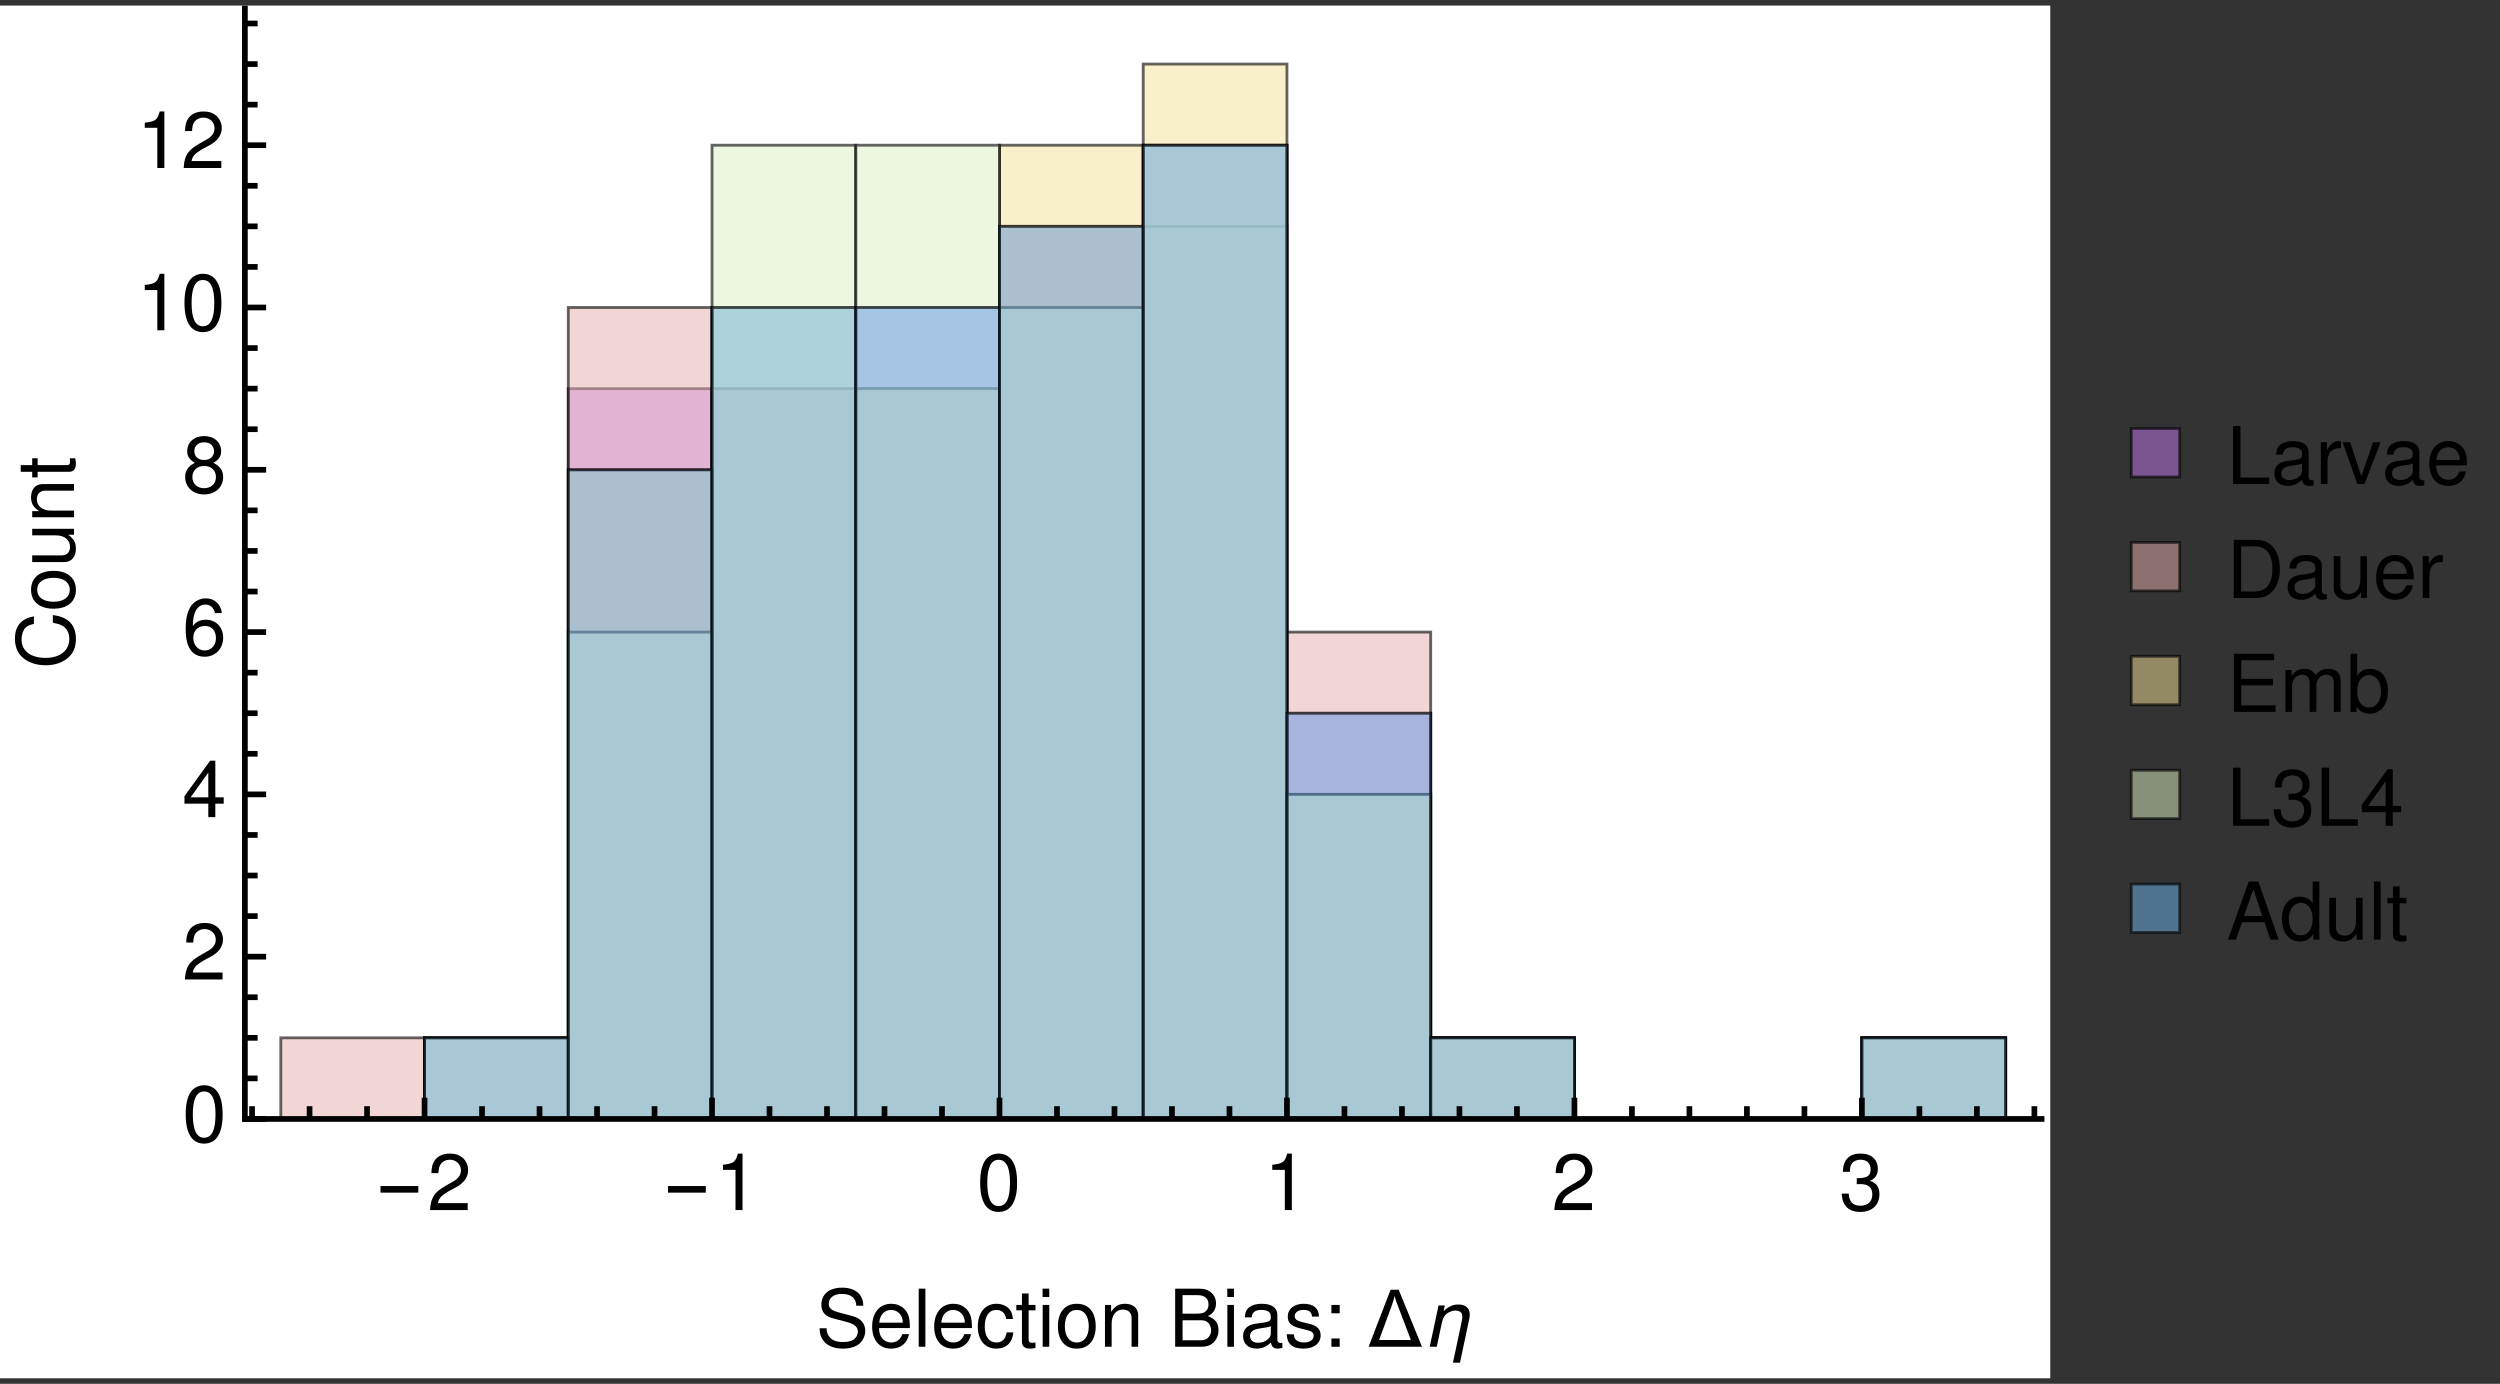 <?xml version="1.0" encoding="UTF-8"?>
<svg xmlns="http://www.w3.org/2000/svg" xmlns:xlink="http://www.w3.org/1999/xlink" width="439pt" height="243pt" viewBox="0 0 439 243" version="1.1">
<rect x="0" y="0" width="439" height="243" fill="#333333" stroke="none"/>
<defs>
<g>
<symbol overflow="visible" id="glyph0-0">
<path style="stroke:none;" d="M 0.875 0 L 0.875 -11.203 L 6.125 -11.203 L 6.125 0 Z M 1.75 -0.875 L 5.25 -0.875 L 5.25 -10.328 L 1.75 -10.328 Z M 1.75 -0.875 "/>
</symbol>
<symbol overflow="visible" id="glyph0-1">
<path style="stroke:none;" d="M 7.406 -3.062 L 0.766 -3.062 L 0.766 -4.219 L 7.406 -4.219 Z M 7.406 -3.062 "/>
</symbol>
<symbol overflow="visible" id="glyph0-2">
<path style="stroke:none;" d="M 9.453 0 L 0.078 0 L 3.938 -10.016 L 5.359 -10.016 Z M 7.5 -1.188 L 5.297 -6.984 C 5.172 -7.305 5.051 -7.625 4.938 -7.938 C 4.82 -8.258 4.727 -8.586 4.656 -8.922 C 4.57 -8.586 4.477 -8.258 4.375 -7.938 C 4.27 -7.613 4.16 -7.289 4.047 -6.969 L 1.922 -1.188 Z M 7.5 -1.188 "/>
</symbol>
<symbol overflow="visible" id="glyph0-3">
<path style="stroke:none;" d="M 7.984 -5.672 C 7.984 -5.523 7.973 -5.375 7.953 -5.219 C 7.93 -5.07 7.906 -4.926 7.875 -4.781 L 6.266 2.797 L 5.031 2.797 L 6.562 -4.406 C 6.594 -4.551 6.617 -4.695 6.641 -4.844 C 6.66 -4.988 6.672 -5.133 6.672 -5.281 C 6.672 -5.488 6.641 -5.66 6.578 -5.797 C 6.516 -5.941 6.426 -6.051 6.312 -6.125 C 6.207 -6.207 6.078 -6.266 5.922 -6.297 C 5.766 -6.336 5.594 -6.359 5.406 -6.359 C 5.219 -6.359 5.035 -6.328 4.859 -6.266 C 4.68 -6.211 4.508 -6.145 4.344 -6.062 C 4.125 -5.945 3.941 -5.816 3.797 -5.672 C 3.648 -5.523 3.523 -5.363 3.422 -5.188 C 3.328 -5.008 3.25 -4.816 3.188 -4.609 C 3.125 -4.41 3.07 -4.195 3.031 -3.969 L 2.188 0 L 0.953 0 L 2.5 -7.25 L 3.609 -7.25 L 3.391 -6.234 L 3.406 -6.234 C 3.738 -6.598 4.117 -6.883 4.547 -7.094 C 4.973 -7.312 5.441 -7.422 5.953 -7.422 C 6.242 -7.422 6.508 -7.391 6.75 -7.328 C 7 -7.266 7.211 -7.16 7.391 -7.016 C 7.578 -6.879 7.723 -6.695 7.828 -6.469 C 7.93 -6.25 7.984 -5.984 7.984 -5.672 Z M 7.984 -5.672 "/>
</symbol>
<symbol overflow="visible" id="glyph1-0">
<path style="stroke:none;" d=""/>
</symbol>
<symbol overflow="visible" id="glyph1-1">
<path style="stroke:none;" d="M 7.078 -1.219 L 1.859 -1.219 C 1.984 -2.031 2.438 -2.547 3.656 -3.266 L 5.047 -4.016 C 6.438 -4.781 7.156 -5.797 7.156 -7.016 C 7.156 -7.844 6.812 -8.609 6.234 -9.141 C 5.641 -9.672 4.906 -9.922 3.969 -9.922 C 2.719 -9.922 1.781 -9.484 1.234 -8.641 C 0.875 -8.109 0.734 -7.484 0.703 -6.484 L 1.938 -6.484 C 1.969 -7.156 2.062 -7.562 2.219 -7.875 C 2.547 -8.484 3.188 -8.844 3.938 -8.844 C 5.047 -8.844 5.891 -8.047 5.891 -6.984 C 5.891 -6.203 5.438 -5.531 4.547 -5.031 L 3.266 -4.297 C 1.188 -3.125 0.594 -2.188 0.469 0 L 7.078 0 Z M 7.078 -1.219 "/>
</symbol>
<symbol overflow="visible" id="glyph1-2">
<path style="stroke:none;" d="M 3.625 -7.062 L 3.625 0 L 4.859 0 L 4.859 -9.922 L 4.047 -9.922 C 3.609 -8.406 3.328 -8.188 1.422 -7.953 L 1.422 -7.062 Z M 3.625 -7.062 "/>
</symbol>
<symbol overflow="visible" id="glyph1-3">
<path style="stroke:none;" d="M 3.844 -9.922 C 2.922 -9.922 2.094 -9.516 1.562 -8.828 C 0.922 -7.969 0.609 -6.641 0.609 -4.797 C 0.609 -1.453 1.719 0.328 3.844 0.328 C 5.953 0.328 7.094 -1.453 7.094 -4.719 C 7.094 -6.656 6.797 -7.938 6.125 -8.828 C 5.609 -9.531 4.781 -9.922 3.844 -9.922 Z M 3.844 -8.828 C 5.188 -8.828 5.844 -7.484 5.844 -4.828 C 5.844 -2.016 5.188 -0.703 3.828 -0.703 C 2.516 -0.703 1.859 -2.078 1.859 -4.781 C 1.859 -7.5 2.516 -8.828 3.844 -8.828 Z M 3.844 -8.828 "/>
</symbol>
<symbol overflow="visible" id="glyph1-4">
<path style="stroke:none;" d="M 3.094 -4.547 L 3.25 -4.547 L 3.766 -4.562 C 5.125 -4.562 5.828 -3.953 5.828 -2.766 C 5.828 -1.516 5.047 -0.766 3.766 -0.766 C 2.422 -0.766 1.766 -1.438 1.688 -2.891 L 0.453 -2.891 C 0.5 -2.094 0.641 -1.562 0.875 -1.125 C 1.391 -0.172 2.359 0.328 3.719 0.328 C 5.766 0.328 7.078 -0.891 7.078 -2.766 C 7.078 -4.031 6.594 -4.734 5.406 -5.141 C 6.328 -5.5 6.797 -6.203 6.797 -7.203 C 6.797 -8.906 5.656 -9.922 3.766 -9.922 C 1.766 -9.922 0.703 -8.828 0.656 -6.719 L 1.891 -6.719 C 1.906 -7.328 1.953 -7.656 2.109 -7.969 C 2.391 -8.516 3.016 -8.844 3.781 -8.844 C 4.875 -8.844 5.531 -8.203 5.531 -7.156 C 5.531 -6.453 5.281 -6.031 4.734 -5.812 C 4.391 -5.672 3.969 -5.609 3.094 -5.594 Z M 3.094 -4.547 "/>
</symbol>
<symbol overflow="visible" id="glyph1-5">
<path style="stroke:none;" d="M 4.578 -2.375 L 4.578 0 L 5.812 0 L 5.812 -2.375 L 7.281 -2.375 L 7.281 -3.484 L 5.812 -3.484 L 5.812 -9.922 L 4.906 -9.922 L 0.391 -3.688 L 0.391 -2.375 Z M 4.578 -3.484 L 1.469 -3.484 L 4.578 -7.828 Z M 4.578 -3.484 "/>
</symbol>
<symbol overflow="visible" id="glyph1-6">
<path style="stroke:none;" d="M 6.969 -7.344 C 6.734 -8.953 5.672 -9.922 4.156 -9.922 C 3.062 -9.922 2.094 -9.391 1.5 -8.516 C 0.875 -7.547 0.609 -6.328 0.609 -4.516 C 0.609 -2.859 0.859 -1.797 1.438 -0.906 C 1.969 -0.109 2.844 0.328 3.938 0.328 C 5.828 0.328 7.188 -1.078 7.188 -3.031 C 7.188 -4.875 5.922 -6.172 4.141 -6.172 C 3.156 -6.172 2.391 -5.797 1.859 -5.062 C 1.875 -7.484 2.656 -8.828 4.078 -8.828 C 4.938 -8.828 5.547 -8.281 5.734 -7.344 Z M 3.984 -5.078 C 5.188 -5.078 5.922 -4.25 5.922 -2.922 C 5.922 -1.688 5.078 -0.766 3.953 -0.766 C 2.797 -0.766 1.938 -1.719 1.938 -3 C 1.938 -4.234 2.766 -5.078 3.984 -5.078 Z M 3.984 -5.078 "/>
</symbol>
<symbol overflow="visible" id="glyph1-7">
<path style="stroke:none;" d="M 5.469 -5.219 C 6.5 -5.844 6.828 -6.344 6.828 -7.281 C 6.828 -8.828 5.609 -9.922 3.844 -9.922 C 2.094 -9.922 0.875 -8.828 0.875 -7.281 C 0.875 -6.359 1.203 -5.859 2.219 -5.219 C 1.078 -4.672 0.516 -3.844 0.516 -2.766 C 0.516 -0.938 1.891 0.328 3.844 0.328 C 5.812 0.328 7.188 -0.938 7.188 -2.75 C 7.188 -3.844 6.625 -4.672 5.469 -5.219 Z M 3.844 -8.828 C 4.906 -8.828 5.578 -8.219 5.578 -7.25 C 5.578 -6.328 4.891 -5.719 3.844 -5.719 C 2.812 -5.719 2.125 -6.328 2.125 -7.266 C 2.125 -8.219 2.812 -8.828 3.844 -8.828 Z M 3.844 -4.672 C 5.078 -4.672 5.922 -3.891 5.922 -2.734 C 5.922 -1.547 5.078 -0.766 3.828 -0.766 C 2.625 -0.766 1.781 -1.562 1.781 -2.734 C 1.781 -3.891 2.625 -4.672 3.844 -4.672 Z M 3.844 -4.672 "/>
</symbol>
<symbol overflow="visible" id="glyph1-8">
<path style="stroke:none;" d="M 8.344 -7.203 C 8.328 -9.219 6.953 -10.375 4.609 -10.375 C 2.359 -10.375 0.984 -9.219 0.984 -7.375 C 0.984 -6.125 1.641 -5.344 2.984 -5 L 5.516 -4.328 C 6.797 -3.984 7.391 -3.469 7.391 -2.672 C 7.391 -2.125 7.094 -1.562 6.656 -1.266 C 6.266 -0.984 5.609 -0.828 4.781 -0.828 C 3.688 -0.828 2.922 -1.094 2.438 -1.688 C 2.062 -2.125 1.891 -2.625 1.906 -3.25 L 0.672 -3.25 C 0.688 -2.312 0.875 -1.688 1.281 -1.141 C 1.969 -0.188 3.156 0.328 4.703 0.328 C 5.922 0.328 6.922 0.047 7.578 -0.469 C 8.266 -1.016 8.688 -1.922 8.688 -2.797 C 8.688 -4.062 7.906 -4.984 6.531 -5.359 L 3.969 -6.047 C 2.734 -6.391 2.281 -6.781 2.281 -7.562 C 2.281 -8.594 3.188 -9.281 4.562 -9.281 C 6.188 -9.281 7.094 -8.547 7.109 -7.203 Z M 8.344 -7.203 "/>
</symbol>
<symbol overflow="visible" id="glyph1-9">
<path style="stroke:none;" d="M 7.188 -3.281 C 7.188 -4.391 7.094 -5.062 6.891 -5.609 C 6.406 -6.812 5.297 -7.547 3.922 -7.547 C 1.875 -7.547 0.562 -5.984 0.562 -3.562 C 0.562 -1.156 1.828 0.328 3.891 0.328 C 5.578 0.328 6.734 -0.625 7.031 -2.219 L 5.859 -2.219 C 5.531 -1.266 4.875 -0.75 3.938 -0.75 C 3.188 -0.75 2.562 -1.094 2.172 -1.703 C 1.891 -2.125 1.797 -2.547 1.781 -3.281 Z M 1.812 -4.234 C 1.906 -5.594 2.734 -6.469 3.906 -6.469 C 5.047 -6.469 5.938 -5.516 5.938 -4.312 C 5.938 -4.281 5.938 -4.25 5.922 -4.234 Z M 1.812 -4.234 "/>
</symbol>
<symbol overflow="visible" id="glyph1-10">
<path style="stroke:none;" d="M 2.125 -10.203 L 0.953 -10.203 L 0.953 0 L 2.125 0 Z M 2.125 -10.203 "/>
</symbol>
<symbol overflow="visible" id="glyph1-11">
<path style="stroke:none;" d="M 6.594 -4.875 C 6.531 -5.594 6.391 -6.047 6.109 -6.453 C 5.594 -7.141 4.719 -7.547 3.703 -7.547 C 1.719 -7.547 0.438 -5.984 0.438 -3.547 C 0.438 -1.172 1.688 0.328 3.688 0.328 C 5.438 0.328 6.531 -0.734 6.672 -2.516 L 5.5 -2.516 C 5.312 -1.344 4.703 -0.75 3.703 -0.75 C 2.422 -0.75 1.656 -1.812 1.656 -3.547 C 1.656 -5.375 2.406 -6.469 3.688 -6.469 C 4.656 -6.469 5.281 -5.891 5.422 -4.875 Z M 6.594 -4.875 "/>
</symbol>
<symbol overflow="visible" id="glyph1-12">
<path style="stroke:none;" d="M 3.562 -7.344 L 2.359 -7.344 L 2.359 -9.359 L 1.188 -9.359 L 1.188 -7.344 L 0.203 -7.344 L 0.203 -6.391 L 1.188 -6.391 L 1.188 -0.844 C 1.188 -0.094 1.688 0.328 2.609 0.328 C 2.891 0.328 3.156 0.297 3.562 0.219 L 3.562 -0.75 C 3.406 -0.719 3.219 -0.703 3 -0.703 C 2.484 -0.703 2.359 -0.844 2.359 -1.359 L 2.359 -6.391 L 3.562 -6.391 Z M 3.562 -7.344 "/>
</symbol>
<symbol overflow="visible" id="glyph1-13">
<path style="stroke:none;" d="M 2.094 -7.344 L 0.938 -7.344 L 0.938 0 L 2.094 0 Z M 2.094 -10.203 L 0.922 -10.203 L 0.922 -8.734 L 2.094 -8.734 Z M 2.094 -10.203 "/>
</symbol>
<symbol overflow="visible" id="glyph1-14">
<path style="stroke:none;" d="M 3.812 -7.547 C 1.75 -7.547 0.5 -6.078 0.5 -3.609 C 0.5 -1.141 1.734 0.328 3.828 0.328 C 5.875 0.328 7.141 -1.141 7.141 -3.562 C 7.141 -6.094 5.922 -7.547 3.812 -7.547 Z M 3.828 -6.469 C 5.141 -6.469 5.922 -5.391 5.922 -3.562 C 5.922 -1.844 5.109 -0.75 3.828 -0.75 C 2.516 -0.75 1.719 -1.828 1.719 -3.609 C 1.719 -5.375 2.516 -6.469 3.828 -6.469 Z M 3.828 -6.469 "/>
</symbol>
<symbol overflow="visible" id="glyph1-15">
<path style="stroke:none;" d="M 0.984 -7.344 L 0.984 0 L 2.156 0 L 2.156 -4.047 C 2.156 -5.547 2.938 -6.531 4.141 -6.531 C 5.062 -6.531 5.656 -5.969 5.656 -5.078 L 5.656 0 L 6.812 0 L 6.812 -5.547 C 6.812 -6.766 5.906 -7.547 4.5 -7.547 C 3.406 -7.547 2.703 -7.125 2.062 -6.109 L 2.062 -7.344 Z M 0.984 -7.344 "/>
</symbol>
<symbol overflow="visible" id="glyph1-16">
<path style="stroke:none;" d="M 1.109 0 L 5.719 0 C 6.672 0 7.391 -0.266 7.938 -0.859 C 8.438 -1.391 8.719 -2.109 8.719 -2.906 C 8.719 -4.141 8.156 -4.891 6.859 -5.391 C 7.781 -5.828 8.281 -6.578 8.281 -7.609 C 8.281 -8.359 8 -9.016 7.469 -9.484 C 6.938 -9.984 6.234 -10.203 5.25 -10.203 L 1.109 -10.203 Z M 2.406 -5.812 L 2.406 -9.062 L 4.922 -9.062 C 5.656 -9.062 6.062 -8.953 6.406 -8.688 C 6.781 -8.406 6.969 -8 6.969 -7.438 C 6.969 -6.891 6.781 -6.453 6.406 -6.172 C 6.062 -5.906 5.656 -5.812 4.922 -5.812 Z M 2.406 -1.141 L 2.406 -4.656 L 5.594 -4.656 C 6.219 -4.656 6.641 -4.516 6.938 -4.172 C 7.25 -3.844 7.422 -3.406 7.422 -2.891 C 7.422 -2.406 7.25 -1.953 6.938 -1.641 C 6.641 -1.297 6.219 -1.141 5.594 -1.141 Z M 2.406 -1.141 "/>
</symbol>
<symbol overflow="visible" id="glyph1-17">
<path style="stroke:none;" d="M 7.484 -0.688 C 7.359 -0.656 7.312 -0.656 7.234 -0.656 C 6.828 -0.656 6.609 -0.875 6.609 -1.234 L 6.609 -5.547 C 6.609 -6.844 5.656 -7.547 3.844 -7.547 C 2.781 -7.547 1.906 -7.234 1.406 -6.688 C 1.078 -6.312 0.938 -5.891 0.906 -5.172 L 2.094 -5.172 C 2.188 -6.062 2.719 -6.469 3.812 -6.469 C 4.859 -6.469 5.453 -6.078 5.453 -5.375 L 5.453 -5.062 C 5.453 -4.578 5.156 -4.375 4.234 -4.25 C 2.578 -4.047 2.328 -3.984 1.875 -3.812 C 1.016 -3.453 0.594 -2.797 0.594 -1.844 C 0.594 -0.516 1.516 0.328 3 0.328 C 3.922 0.328 4.656 0 5.484 -0.75 C 5.578 -0.016 5.938 0.328 6.688 0.328 C 6.938 0.328 7.109 0.297 7.484 0.203 Z M 5.453 -2.312 C 5.453 -1.922 5.328 -1.688 4.984 -1.359 C 4.516 -0.922 3.938 -0.703 3.25 -0.703 C 2.344 -0.703 1.812 -1.141 1.812 -1.875 C 1.812 -2.641 2.328 -3.031 3.562 -3.219 C 4.797 -3.391 5.047 -3.438 5.453 -3.625 Z M 5.453 -2.312 "/>
</symbol>
<symbol overflow="visible" id="glyph1-18">
<path style="stroke:none;" d="M 6.125 -5.297 C 6.125 -6.734 5.172 -7.547 3.469 -7.547 C 1.766 -7.547 0.656 -6.656 0.656 -5.312 C 0.656 -4.156 1.25 -3.609 2.984 -3.188 L 4.078 -2.922 C 4.891 -2.734 5.203 -2.438 5.203 -1.906 C 5.203 -1.219 4.516 -0.75 3.5 -0.75 C 2.875 -0.75 2.344 -0.938 2.047 -1.25 C 1.859 -1.453 1.781 -1.672 1.703 -2.188 L 0.469 -2.188 C 0.531 -0.484 1.484 0.328 3.406 0.328 C 5.25 0.328 6.422 -0.594 6.422 -2 C 6.422 -3.094 5.812 -3.703 4.359 -4.047 L 3.234 -4.312 C 2.281 -4.531 1.875 -4.844 1.875 -5.359 C 1.875 -6.031 2.484 -6.469 3.438 -6.469 C 4.375 -6.469 4.875 -6.062 4.906 -5.297 Z M 6.125 -5.297 "/>
</symbol>
<symbol overflow="visible" id="glyph1-19">
<path style="stroke:none;" d="M 3 -1.453 L 1.547 -1.453 L 1.547 0 L 3 0 Z M 3 -7.344 L 1.547 -7.344 L 1.547 -5.875 L 3 -5.875 Z M 3 -7.344 "/>
</symbol>
<symbol overflow="visible" id="glyph1-20">
<path style="stroke:none;" d="M 2.422 -10.203 L 1.125 -10.203 L 1.125 0 L 7.469 0 L 7.469 -1.141 L 2.422 -1.141 Z M 2.422 -10.203 "/>
</symbol>
<symbol overflow="visible" id="glyph1-21">
<path style="stroke:none;" d="M 0.969 -7.344 L 0.969 0 L 2.141 0 L 2.141 -3.812 C 2.141 -4.859 2.406 -5.547 2.969 -5.953 C 3.328 -6.219 3.688 -6.297 4.5 -6.312 L 4.5 -7.5 C 4.297 -7.531 4.203 -7.547 4.047 -7.547 C 3.297 -7.547 2.719 -7.094 2.047 -6 L 2.047 -7.344 Z M 0.969 -7.344 "/>
</symbol>
<symbol overflow="visible" id="glyph1-22">
<path style="stroke:none;" d="M 3.984 0 L 6.797 -7.344 L 5.484 -7.344 L 3.422 -1.391 L 1.453 -7.344 L 0.141 -7.344 L 2.719 0 Z M 3.984 0 "/>
</symbol>
<symbol overflow="visible" id="glyph1-23">
<path style="stroke:none;" d="M 1.25 0 L 5.188 0 C 7.75 0 9.344 -1.938 9.344 -5.109 C 9.344 -8.281 7.766 -10.203 5.188 -10.203 L 1.25 -10.203 Z M 2.547 -1.141 L 2.547 -9.062 L 4.953 -9.062 C 6.969 -9.062 8.031 -7.703 8.031 -5.094 C 8.031 -2.516 6.969 -1.141 4.953 -1.141 Z M 2.547 -1.141 "/>
</symbol>
<symbol overflow="visible" id="glyph1-24">
<path style="stroke:none;" d="M 6.75 0 L 6.75 -7.344 L 5.594 -7.344 L 5.594 -3.172 C 5.594 -1.688 4.797 -0.703 3.578 -0.703 C 2.656 -0.703 2.078 -1.266 2.078 -2.141 L 2.078 -7.344 L 0.906 -7.344 L 0.906 -1.688 C 0.906 -0.469 1.812 0.328 3.25 0.328 C 4.328 0.328 5.016 -0.062 5.703 -1.016 L 5.703 0 Z M 6.75 0 "/>
</symbol>
<symbol overflow="visible" id="glyph1-25">
<path style="stroke:none;" d="M 2.562 -4.641 L 8.125 -4.641 L 8.125 -5.797 L 2.562 -5.797 L 2.562 -9.062 L 8.328 -9.062 L 8.328 -10.203 L 1.266 -10.203 L 1.266 0 L 8.578 0 L 8.578 -1.141 L 2.562 -1.141 Z M 2.562 -4.641 "/>
</symbol>
<symbol overflow="visible" id="glyph1-26">
<path style="stroke:none;" d="M 0.984 -7.344 L 0.984 0 L 2.156 0 L 2.156 -4.609 C 2.156 -5.672 2.922 -6.531 3.875 -6.531 C 4.75 -6.531 5.234 -5.984 5.234 -5.047 L 5.234 0 L 6.406 0 L 6.406 -4.609 C 6.406 -5.672 7.188 -6.531 8.141 -6.531 C 8.984 -6.531 9.484 -5.984 9.484 -5.047 L 9.484 0 L 10.672 0 L 10.672 -5.5 C 10.672 -6.812 9.906 -7.547 8.547 -7.547 C 7.562 -7.547 6.969 -7.25 6.281 -6.422 C 5.859 -7.203 5.266 -7.547 4.312 -7.547 C 3.328 -7.547 2.688 -7.188 2.062 -6.297 L 2.062 -7.344 Z M 0.984 -7.344 "/>
</symbol>
<symbol overflow="visible" id="glyph1-27">
<path style="stroke:none;" d="M 0.75 -10.203 L 0.75 0 L 1.812 0 L 1.812 -0.938 C 2.359 -0.078 3.109 0.328 4.125 0.328 C 6.062 0.328 7.328 -1.266 7.328 -3.703 C 7.328 -6.078 6.125 -7.547 4.188 -7.547 C 3.172 -7.547 2.469 -7.172 1.922 -6.344 L 1.922 -10.203 Z M 3.969 -6.453 C 5.266 -6.453 6.109 -5.312 6.109 -3.562 C 6.109 -1.906 5.234 -0.766 3.969 -0.766 C 2.734 -0.766 1.922 -1.891 1.922 -3.609 C 1.922 -5.328 2.734 -6.453 3.969 -6.453 Z M 3.969 -6.453 "/>
</symbol>
<symbol overflow="visible" id="glyph1-28">
<path style="stroke:none;" d="M 6.641 -3.062 L 7.688 0 L 9.141 0 L 5.562 -10.203 L 3.875 -10.203 L 0.234 0 L 1.625 0 L 2.703 -3.062 Z M 6.266 -4.156 L 3.031 -4.156 L 4.703 -8.812 Z M 6.266 -4.156 "/>
</symbol>
<symbol overflow="visible" id="glyph1-29">
<path style="stroke:none;" d="M 6.938 -10.203 L 5.766 -10.203 L 5.766 -6.406 C 5.281 -7.156 4.5 -7.547 3.516 -7.547 C 1.609 -7.547 0.359 -6.016 0.359 -3.688 C 0.359 -1.203 1.578 0.328 3.562 0.328 C 4.562 0.328 5.266 -0.062 5.891 -0.969 L 5.891 0 L 6.938 0 Z M 3.703 -6.453 C 4.969 -6.453 5.766 -5.328 5.766 -3.578 C 5.766 -1.891 4.953 -0.766 3.719 -0.766 C 2.438 -0.766 1.578 -1.906 1.578 -3.609 C 1.578 -5.312 2.438 -6.453 3.703 -6.453 Z M 3.703 -6.453 "/>
</symbol>
<symbol overflow="visible" id="glyph2-0">
<path style="stroke:none;" d=""/>
</symbol>
<symbol overflow="visible" id="glyph2-1">
<path style="stroke:none;" d="M -7.047 -9.266 C -9.281 -8.859 -10.375 -7.578 -10.375 -5.328 C -10.375 -3.969 -9.938 -2.859 -9.094 -2.094 C -8.094 -1.172 -6.641 -0.672 -4.984 -0.672 C -3.297 -0.672 -1.859 -1.188 -0.875 -2.156 C -0.062 -2.938 0.328 -3.953 0.328 -5.281 C 0.328 -7.766 -1.016 -9.172 -3.719 -9.484 L -3.719 -8.141 C -3.031 -8.016 -2.547 -7.875 -2.141 -7.672 C -1.297 -7.25 -0.828 -6.391 -0.828 -5.297 C -0.828 -3.266 -2.453 -1.969 -5 -1.969 C -7.609 -1.969 -9.219 -3.203 -9.219 -5.188 C -9.219 -6 -8.969 -6.781 -8.578 -7.203 C -8.234 -7.578 -7.797 -7.781 -7.047 -7.938 Z M -7.047 -9.266 "/>
</symbol>
<symbol overflow="visible" id="glyph2-2">
<path style="stroke:none;" d="M -7.547 -3.812 C -7.547 -1.75 -6.078 -0.5 -3.609 -0.5 C -1.141 -0.5 0.328 -1.734 0.328 -3.828 C 0.328 -5.875 -1.141 -7.141 -3.562 -7.141 C -6.094 -7.141 -7.547 -5.922 -7.547 -3.812 Z M -6.469 -3.828 C -6.469 -5.141 -5.391 -5.922 -3.562 -5.922 C -1.844 -5.922 -0.75 -5.109 -0.75 -3.828 C -0.75 -2.516 -1.828 -1.719 -3.609 -1.719 C -5.375 -1.719 -6.469 -2.516 -6.469 -3.828 Z M -6.469 -3.828 "/>
</symbol>
<symbol overflow="visible" id="glyph2-3">
<path style="stroke:none;" d="M 0 -6.75 L -7.344 -6.75 L -7.344 -5.594 L -3.172 -5.594 C -1.688 -5.594 -0.703 -4.797 -0.703 -3.578 C -0.703 -2.656 -1.266 -2.078 -2.141 -2.078 L -7.344 -2.078 L -7.344 -0.906 L -1.688 -0.906 C -0.469 -0.906 0.328 -1.812 0.328 -3.25 C 0.328 -4.328 -0.062 -5.016 -1.016 -5.703 L 0 -5.703 Z M 0 -6.75 "/>
</symbol>
<symbol overflow="visible" id="glyph2-4">
<path style="stroke:none;" d="M -7.344 -0.984 L 0 -0.984 L 0 -2.156 L -4.047 -2.156 C -5.547 -2.156 -6.531 -2.938 -6.531 -4.141 C -6.531 -5.062 -5.969 -5.656 -5.078 -5.656 L 0 -5.656 L 0 -6.812 L -5.547 -6.812 C -6.766 -6.812 -7.547 -5.906 -7.547 -4.5 C -7.547 -3.406 -7.125 -2.703 -6.109 -2.062 L -7.344 -2.062 Z M -7.344 -0.984 "/>
</symbol>
<symbol overflow="visible" id="glyph2-5">
<path style="stroke:none;" d="M -7.344 -3.562 L -7.344 -2.359 L -9.359 -2.359 L -9.359 -1.188 L -7.344 -1.188 L -7.344 -0.203 L -6.391 -0.203 L -6.391 -1.188 L -0.844 -1.188 C -0.094 -1.188 0.328 -1.688 0.328 -2.609 C 0.328 -2.891 0.297 -3.156 0.219 -3.562 L -0.75 -3.562 C -0.719 -3.406 -0.703 -3.219 -0.703 -3 C -0.703 -2.484 -0.844 -2.359 -1.359 -2.359 L -6.391 -2.359 L -6.391 -3.562 Z M -7.344 -3.562 "/>
</symbol>
</g>
<clipPath id="clip1">
  <path d="M 42 1 L 44 1 L 44 198 L 42 198 Z M 42 1 "/>
</clipPath>
<clipPath id="clip2">
  <path d="M 374 75 L 384 75 L 384 85 L 374 85 Z M 374 75 "/>
</clipPath>
<clipPath id="clip3">
  <path d="M 374 95 L 384 95 L 384 105 L 374 105 Z M 374 95 "/>
</clipPath>
<clipPath id="clip4">
  <path d="M 374 115 L 384 115 L 384 125 L 374 125 Z M 374 115 "/>
</clipPath>
<clipPath id="clip5">
  <path d="M 374 135 L 384 135 L 384 145 L 374 145 Z M 374 135 "/>
</clipPath>
<clipPath id="clip6">
  <path d="M 374 155 L 384 155 L 384 165 L 374 165 Z M 374 155 "/>
</clipPath>
</defs>
<g id="surface16">
<path style="fill-rule:nonzero;fill:rgb(99.998%,99.998%,99.998%);fill-opacity:1;stroke-width:0.03;stroke-linecap:square;stroke-linejoin:miter;stroke:rgb(99.998%,99.998%,99.998%);stroke-opacity:1;stroke-miterlimit:10;" d="M 0 119 L 360 119 L 360 -122 L 0 -122 Z M 0 119 " transform="matrix(1,0,0,1,0,123)"/>
<path style="fill-rule:nonzero;fill:rgb(76.195%,47.083%,94.058%);fill-opacity:0.5;stroke-width:0.5;stroke-linecap:square;stroke-linejoin:miter;stroke:rgb(0%,0%,0%);stroke-opacity:0.602;stroke-miterlimit:3.25;" d="M 74.551 196.488 L 74.551 182.242 L 99.789 182.242 L 99.789 196.488 Z M 74.551 196.488 "/>
<path style="fill-rule:nonzero;fill:rgb(76.195%,47.083%,94.058%);fill-opacity:0.5;stroke-width:0.5;stroke-linecap:square;stroke-linejoin:miter;stroke:rgb(0%,0%,0%);stroke-opacity:0.602;stroke-miterlimit:3.25;" d="M 99.789 196.488 L 99.789 68.246 L 125.031 68.246 L 125.031 196.488 Z M 99.789 196.488 "/>
<path style="fill-rule:nonzero;fill:rgb(76.195%,47.083%,94.058%);fill-opacity:0.5;stroke-width:0.5;stroke-linecap:square;stroke-linejoin:miter;stroke:rgb(0%,0%,0%);stroke-opacity:0.602;stroke-miterlimit:3.25;" d="M 125.031 196.488 L 125.031 68.246 L 150.27 68.246 L 150.27 196.488 Z M 125.031 196.488 "/>
<path style="fill-rule:nonzero;fill:rgb(76.195%,47.083%,94.058%);fill-opacity:0.5;stroke-width:0.5;stroke-linecap:square;stroke-linejoin:miter;stroke:rgb(0%,0%,0%);stroke-opacity:0.602;stroke-miterlimit:3.25;" d="M 150.27 196.488 L 150.27 53.996 L 175.512 53.996 L 175.512 196.488 Z M 150.27 196.488 "/>
<path style="fill-rule:nonzero;fill:rgb(76.195%,47.083%,94.058%);fill-opacity:0.5;stroke-width:0.5;stroke-linecap:square;stroke-linejoin:miter;stroke:rgb(0%,0%,0%);stroke-opacity:0.602;stroke-miterlimit:3.25;" d="M 175.512 196.488 L 175.512 39.746 L 200.75 39.746 L 200.75 196.488 Z M 175.512 196.488 "/>
<path style="fill-rule:nonzero;fill:rgb(76.195%,47.083%,94.058%);fill-opacity:0.5;stroke-width:0.5;stroke-linecap:square;stroke-linejoin:miter;stroke:rgb(0%,0%,0%);stroke-opacity:0.602;stroke-miterlimit:3.25;" d="M 200.75 196.488 L 200.75 25.5 L 225.988 25.5 L 225.988 196.488 Z M 200.75 196.488 "/>
<path style="fill-rule:nonzero;fill:rgb(76.195%,47.083%,94.058%);fill-opacity:0.5;stroke-width:0.5;stroke-linecap:square;stroke-linejoin:miter;stroke:rgb(0%,0%,0%);stroke-opacity:0.602;stroke-miterlimit:3.25;" d="M 225.988 196.488 L 225.988 125.242 L 251.23 125.242 L 251.23 196.488 Z M 225.988 196.488 "/>
<path style="fill-rule:nonzero;fill:rgb(76.195%,47.083%,94.058%);fill-opacity:0.5;stroke-width:0.5;stroke-linecap:square;stroke-linejoin:miter;stroke:rgb(0%,0%,0%);stroke-opacity:0.602;stroke-miterlimit:3.25;" d="M 251.23 196.488 L 251.23 182.242 L 276.469 182.242 L 276.469 196.488 Z M 251.23 196.488 "/>
<path style="fill-rule:nonzero;fill:rgb(76.195%,47.083%,94.058%);fill-opacity:0.5;stroke-width:0.5;stroke-linecap:square;stroke-linejoin:miter;stroke:rgb(0%,0%,0%);stroke-opacity:0.602;stroke-miterlimit:3.25;" d="M 326.949 196.488 L 326.949 182.242 L 352.191 182.242 L 352.191 196.488 Z M 326.949 196.488 "/>
<path style="fill-rule:nonzero;fill:rgb(89.868%,68.645%,67.854%);fill-opacity:0.5;stroke-width:0.5;stroke-linecap:square;stroke-linejoin:miter;stroke:rgb(0%,0%,0%);stroke-opacity:0.602;stroke-miterlimit:3.25;" d="M 49.309 196.488 L 49.309 182.242 L 74.551 182.242 L 74.551 196.488 Z M 49.309 196.488 "/>
<path style="fill-rule:nonzero;fill:rgb(89.868%,68.645%,67.854%);fill-opacity:0.5;stroke-width:0.5;stroke-linecap:square;stroke-linejoin:miter;stroke:rgb(0%,0%,0%);stroke-opacity:0.602;stroke-miterlimit:3.25;" d="M 99.789 196.488 L 99.789 53.996 L 125.031 53.996 L 125.031 196.488 Z M 99.789 196.488 "/>
<path style="fill-rule:nonzero;fill:rgb(89.868%,68.645%,67.854%);fill-opacity:0.5;stroke-width:0.5;stroke-linecap:square;stroke-linejoin:miter;stroke:rgb(0%,0%,0%);stroke-opacity:0.602;stroke-miterlimit:3.25;" d="M 125.031 196.488 L 125.031 68.246 L 150.27 68.246 L 150.27 196.488 Z M 125.031 196.488 "/>
<path style="fill-rule:nonzero;fill:rgb(89.868%,68.645%,67.854%);fill-opacity:0.5;stroke-width:0.5;stroke-linecap:square;stroke-linejoin:miter;stroke:rgb(0%,0%,0%);stroke-opacity:0.602;stroke-miterlimit:3.25;" d="M 150.27 196.488 L 150.27 68.246 L 175.512 68.246 L 175.512 196.488 Z M 150.27 196.488 "/>
<path style="fill-rule:nonzero;fill:rgb(89.868%,68.645%,67.854%);fill-opacity:0.5;stroke-width:0.5;stroke-linecap:square;stroke-linejoin:miter;stroke:rgb(0%,0%,0%);stroke-opacity:0.602;stroke-miterlimit:3.25;" d="M 175.512 196.488 L 175.512 39.746 L 200.75 39.746 L 200.75 196.488 Z M 175.512 196.488 "/>
<path style="fill-rule:nonzero;fill:rgb(89.868%,68.645%,67.854%);fill-opacity:0.5;stroke-width:0.5;stroke-linecap:square;stroke-linejoin:miter;stroke:rgb(0%,0%,0%);stroke-opacity:0.602;stroke-miterlimit:3.25;" d="M 200.75 196.488 L 200.75 39.746 L 225.988 39.746 L 225.988 196.488 Z M 200.75 196.488 "/>
<path style="fill-rule:nonzero;fill:rgb(89.868%,68.645%,67.854%);fill-opacity:0.5;stroke-width:0.5;stroke-linecap:square;stroke-linejoin:miter;stroke:rgb(0%,0%,0%);stroke-opacity:0.602;stroke-miterlimit:3.25;" d="M 225.988 196.488 L 225.988 110.996 L 251.23 110.996 L 251.23 196.488 Z M 225.988 196.488 "/>
<path style="fill-rule:nonzero;fill:rgb(89.868%,68.645%,67.854%);fill-opacity:0.5;stroke-width:0.5;stroke-linecap:square;stroke-linejoin:miter;stroke:rgb(0%,0%,0%);stroke-opacity:0.602;stroke-miterlimit:3.25;" d="M 251.23 196.488 L 251.23 182.242 L 276.469 182.242 L 276.469 196.488 Z M 251.23 196.488 "/>
<path style="fill-rule:nonzero;fill:rgb(89.868%,68.645%,67.854%);fill-opacity:0.5;stroke-width:0.5;stroke-linecap:square;stroke-linejoin:miter;stroke:rgb(0%,0%,0%);stroke-opacity:0.602;stroke-miterlimit:3.25;" d="M 326.949 196.488 L 326.949 182.242 L 352.191 182.242 L 352.191 196.488 Z M 326.949 196.488 "/>
<path style="fill-rule:nonzero;fill:rgb(95.84%,87.787%,59.065%);fill-opacity:0.5;stroke-width:0.5;stroke-linecap:square;stroke-linejoin:miter;stroke:rgb(0%,0%,0%);stroke-opacity:0.602;stroke-miterlimit:3.25;" d="M 74.551 196.488 L 74.551 182.242 L 99.789 182.242 L 99.789 196.488 Z M 74.551 196.488 "/>
<path style="fill-rule:nonzero;fill:rgb(95.84%,87.787%,59.065%);fill-opacity:0.5;stroke-width:0.5;stroke-linecap:square;stroke-linejoin:miter;stroke:rgb(0%,0%,0%);stroke-opacity:0.602;stroke-miterlimit:3.25;" d="M 99.789 196.488 L 99.789 82.496 L 125.031 82.496 L 125.031 196.488 Z M 99.789 196.488 "/>
<path style="fill-rule:nonzero;fill:rgb(95.84%,87.787%,59.065%);fill-opacity:0.5;stroke-width:0.5;stroke-linecap:square;stroke-linejoin:miter;stroke:rgb(0%,0%,0%);stroke-opacity:0.602;stroke-miterlimit:3.25;" d="M 125.031 196.488 L 125.031 53.996 L 150.27 53.996 L 150.27 196.488 Z M 125.031 196.488 "/>
<path style="fill-rule:nonzero;fill:rgb(95.84%,87.787%,59.065%);fill-opacity:0.5;stroke-width:0.5;stroke-linecap:square;stroke-linejoin:miter;stroke:rgb(0%,0%,0%);stroke-opacity:0.602;stroke-miterlimit:3.25;" d="M 150.27 196.488 L 150.27 68.246 L 175.512 68.246 L 175.512 196.488 Z M 150.27 196.488 "/>
<path style="fill-rule:nonzero;fill:rgb(95.84%,87.787%,59.065%);fill-opacity:0.5;stroke-width:0.5;stroke-linecap:square;stroke-linejoin:miter;stroke:rgb(0%,0%,0%);stroke-opacity:0.602;stroke-miterlimit:3.25;" d="M 175.512 196.488 L 175.512 25.5 L 200.75 25.5 L 200.75 196.488 Z M 175.512 196.488 "/>
<path style="fill-rule:nonzero;fill:rgb(95.84%,87.787%,59.065%);fill-opacity:0.5;stroke-width:0.5;stroke-linecap:square;stroke-linejoin:miter;stroke:rgb(0%,0%,0%);stroke-opacity:0.602;stroke-miterlimit:3.25;" d="M 200.75 196.488 L 200.75 11.25 L 225.988 11.25 L 225.988 196.488 Z M 200.75 196.488 "/>
<path style="fill-rule:nonzero;fill:rgb(95.84%,87.787%,59.065%);fill-opacity:0.5;stroke-width:0.5;stroke-linecap:square;stroke-linejoin:miter;stroke:rgb(0%,0%,0%);stroke-opacity:0.602;stroke-miterlimit:3.25;" d="M 225.988 196.488 L 225.988 139.492 L 251.23 139.492 L 251.23 196.488 Z M 225.988 196.488 "/>
<path style="fill-rule:nonzero;fill:rgb(95.84%,87.787%,59.065%);fill-opacity:0.5;stroke-width:0.5;stroke-linecap:square;stroke-linejoin:miter;stroke:rgb(0%,0%,0%);stroke-opacity:0.602;stroke-miterlimit:3.25;" d="M 251.23 196.488 L 251.23 182.242 L 276.469 182.242 L 276.469 196.488 Z M 251.23 196.488 "/>
<path style="fill-rule:nonzero;fill:rgb(95.84%,87.787%,59.065%);fill-opacity:0.5;stroke-width:0.5;stroke-linecap:square;stroke-linejoin:miter;stroke:rgb(0%,0%,0%);stroke-opacity:0.602;stroke-miterlimit:3.25;" d="M 326.949 196.488 L 326.949 182.242 L 352.191 182.242 L 352.191 196.488 Z M 326.949 196.488 "/>
<path style="fill-rule:nonzero;fill:rgb(86.115%,93.016%,75.876%);fill-opacity:0.5;stroke-width:0.5;stroke-linecap:square;stroke-linejoin:miter;stroke:rgb(0%,0%,0%);stroke-opacity:0.602;stroke-miterlimit:3.25;" d="M 74.551 196.488 L 74.551 182.242 L 99.789 182.242 L 99.789 196.488 Z M 74.551 196.488 "/>
<path style="fill-rule:nonzero;fill:rgb(86.115%,93.016%,75.876%);fill-opacity:0.5;stroke-width:0.5;stroke-linecap:square;stroke-linejoin:miter;stroke:rgb(0%,0%,0%);stroke-opacity:0.602;stroke-miterlimit:3.25;" d="M 99.789 196.488 L 99.789 110.996 L 125.031 110.996 L 125.031 196.488 Z M 99.789 196.488 "/>
<path style="fill-rule:nonzero;fill:rgb(86.115%,93.016%,75.876%);fill-opacity:0.5;stroke-width:0.5;stroke-linecap:square;stroke-linejoin:miter;stroke:rgb(0%,0%,0%);stroke-opacity:0.602;stroke-miterlimit:3.25;" d="M 125.031 196.488 L 125.031 25.5 L 150.27 25.5 L 150.27 196.488 Z M 125.031 196.488 "/>
<path style="fill-rule:nonzero;fill:rgb(86.115%,93.016%,75.876%);fill-opacity:0.5;stroke-width:0.5;stroke-linecap:square;stroke-linejoin:miter;stroke:rgb(0%,0%,0%);stroke-opacity:0.602;stroke-miterlimit:3.25;" d="M 150.27 196.488 L 150.27 25.5 L 175.512 25.5 L 175.512 196.488 Z M 150.27 196.488 "/>
<path style="fill-rule:nonzero;fill:rgb(86.115%,93.016%,75.876%);fill-opacity:0.5;stroke-width:0.5;stroke-linecap:square;stroke-linejoin:miter;stroke:rgb(0%,0%,0%);stroke-opacity:0.602;stroke-miterlimit:3.25;" d="M 175.512 196.488 L 175.512 53.996 L 200.75 53.996 L 200.75 196.488 Z M 175.512 196.488 "/>
<path style="fill-rule:nonzero;fill:rgb(86.115%,93.016%,75.876%);fill-opacity:0.5;stroke-width:0.5;stroke-linecap:square;stroke-linejoin:miter;stroke:rgb(0%,0%,0%);stroke-opacity:0.602;stroke-miterlimit:3.25;" d="M 200.75 196.488 L 200.75 25.5 L 225.988 25.5 L 225.988 196.488 Z M 200.75 196.488 "/>
<path style="fill-rule:nonzero;fill:rgb(86.115%,93.016%,75.876%);fill-opacity:0.5;stroke-width:0.5;stroke-linecap:square;stroke-linejoin:miter;stroke:rgb(0%,0%,0%);stroke-opacity:0.602;stroke-miterlimit:3.25;" d="M 225.988 196.488 L 225.988 139.492 L 251.23 139.492 L 251.23 196.488 Z M 225.988 196.488 "/>
<path style="fill-rule:nonzero;fill:rgb(86.115%,93.016%,75.876%);fill-opacity:0.5;stroke-width:0.5;stroke-linecap:square;stroke-linejoin:miter;stroke:rgb(0%,0%,0%);stroke-opacity:0.602;stroke-miterlimit:3.25;" d="M 251.23 196.488 L 251.23 182.242 L 276.469 182.242 L 276.469 196.488 Z M 251.23 196.488 "/>
<path style="fill-rule:nonzero;fill:rgb(86.115%,93.016%,75.876%);fill-opacity:0.5;stroke-width:0.5;stroke-linecap:square;stroke-linejoin:miter;stroke:rgb(0%,0%,0%);stroke-opacity:0.602;stroke-miterlimit:3.25;" d="M 326.949 196.488 L 326.949 182.242 L 352.191 182.242 L 352.191 196.488 Z M 326.949 196.488 "/>
<path style="fill-rule:nonzero;fill:rgb(43.129%,70.976%,92.706%);fill-opacity:0.5;stroke-width:0.5;stroke-linecap:square;stroke-linejoin:miter;stroke:rgb(0%,0%,0%);stroke-opacity:0.602;stroke-miterlimit:3.25;" d="M 74.551 196.488 L 74.551 182.242 L 99.789 182.242 L 99.789 196.488 Z M 74.551 196.488 "/>
<path style="fill-rule:nonzero;fill:rgb(43.129%,70.976%,92.706%);fill-opacity:0.5;stroke-width:0.5;stroke-linecap:square;stroke-linejoin:miter;stroke:rgb(0%,0%,0%);stroke-opacity:0.602;stroke-miterlimit:3.25;" d="M 99.789 196.488 L 99.789 82.496 L 125.031 82.496 L 125.031 196.488 Z M 99.789 196.488 "/>
<path style="fill-rule:nonzero;fill:rgb(43.129%,70.976%,92.706%);fill-opacity:0.5;stroke-width:0.5;stroke-linecap:square;stroke-linejoin:miter;stroke:rgb(0%,0%,0%);stroke-opacity:0.602;stroke-miterlimit:3.25;" d="M 125.031 196.488 L 125.031 53.996 L 150.27 53.996 L 150.27 196.488 Z M 125.031 196.488 "/>
<path style="fill-rule:nonzero;fill:rgb(43.129%,70.976%,92.706%);fill-opacity:0.5;stroke-width:0.5;stroke-linecap:square;stroke-linejoin:miter;stroke:rgb(0%,0%,0%);stroke-opacity:0.602;stroke-miterlimit:3.25;" d="M 150.27 196.488 L 150.27 53.996 L 175.512 53.996 L 175.512 196.488 Z M 150.27 196.488 "/>
<path style="fill-rule:nonzero;fill:rgb(43.129%,70.976%,92.706%);fill-opacity:0.5;stroke-width:0.5;stroke-linecap:square;stroke-linejoin:miter;stroke:rgb(0%,0%,0%);stroke-opacity:0.602;stroke-miterlimit:3.25;" d="M 175.512 196.488 L 175.512 39.746 L 200.75 39.746 L 200.75 196.488 Z M 175.512 196.488 "/>
<path style="fill-rule:nonzero;fill:rgb(43.129%,70.976%,92.706%);fill-opacity:0.5;stroke-width:0.5;stroke-linecap:square;stroke-linejoin:miter;stroke:rgb(0%,0%,0%);stroke-opacity:0.602;stroke-miterlimit:3.25;" d="M 200.75 196.488 L 200.75 25.5 L 225.988 25.5 L 225.988 196.488 Z M 200.75 196.488 "/>
<path style="fill-rule:nonzero;fill:rgb(43.129%,70.976%,92.706%);fill-opacity:0.5;stroke-width:0.5;stroke-linecap:square;stroke-linejoin:miter;stroke:rgb(0%,0%,0%);stroke-opacity:0.602;stroke-miterlimit:3.25;" d="M 225.988 196.488 L 225.988 125.242 L 251.23 125.242 L 251.23 196.488 Z M 225.988 196.488 "/>
<path style="fill-rule:nonzero;fill:rgb(43.129%,70.976%,92.706%);fill-opacity:0.5;stroke-width:0.5;stroke-linecap:square;stroke-linejoin:miter;stroke:rgb(0%,0%,0%);stroke-opacity:0.602;stroke-miterlimit:3.25;" d="M 251.23 196.488 L 251.23 182.242 L 276.469 182.242 L 276.469 196.488 Z M 251.23 196.488 "/>
<path style="fill-rule:nonzero;fill:rgb(43.129%,70.976%,92.706%);fill-opacity:0.5;stroke-width:0.5;stroke-linecap:square;stroke-linejoin:miter;stroke:rgb(0%,0%,0%);stroke-opacity:0.602;stroke-miterlimit:3.25;" d="M 326.949 196.488 L 326.949 182.242 L 352.191 182.242 L 352.191 196.488 Z M 326.949 196.488 "/>
<path style="fill:none;stroke-width:1;stroke-linecap:square;stroke-linejoin:miter;stroke:rgb(0%,0%,0%);stroke-opacity:1;stroke-miterlimit:3.25;" d="M 358.5 196.488 L 43 196.488 "/>
<g clip-path="url(#clip1)" clip-rule="nonzero">
<path style="fill:none;stroke-width:1;stroke-linecap:square;stroke-linejoin:miter;stroke:rgb(0%,0%,0%);stroke-opacity:1;stroke-miterlimit:3.25;" d="M 43 196.488 L 43 1.5 "/>
</g>
<path style="fill:none;stroke-width:1;stroke-linecap:butt;stroke-linejoin:miter;stroke:rgb(0%,0%,0%);stroke-opacity:1;stroke-miterlimit:3.25;" d="M 44.262 196.488 L 44.262 194.25 "/>
<path style="fill:none;stroke-width:1;stroke-linecap:butt;stroke-linejoin:miter;stroke:rgb(0%,0%,0%);stroke-opacity:1;stroke-miterlimit:3.25;" d="M 54.359 196.488 L 54.359 194.25 "/>
<path style="fill:none;stroke-width:1;stroke-linecap:butt;stroke-linejoin:miter;stroke:rgb(0%,0%,0%);stroke-opacity:1;stroke-miterlimit:3.25;" d="M 64.453 196.488 L 64.453 194.25 "/>
<path style="fill:none;stroke-width:1;stroke-linecap:butt;stroke-linejoin:miter;stroke:rgb(0%,0%,0%);stroke-opacity:1;stroke-miterlimit:3.25;" d="M 74.551 196.488 L 74.551 192.758 "/>
<g style="fill:rgb(0%,0%,0%);fill-opacity:1;">
  <use xlink:href="#glyph0-1" x="66.05" y="212.49"/>
</g>
<g style="fill:rgb(0%,0%,0%);fill-opacity:1;">
  <use xlink:href="#glyph1-1" x="75.05" y="212.49"/>
</g>
<path style="fill:none;stroke-width:1;stroke-linecap:butt;stroke-linejoin:miter;stroke:rgb(0%,0%,0%);stroke-opacity:1;stroke-miterlimit:3.25;" d="M 84.645 196.488 L 84.645 194.25 "/>
<path style="fill:none;stroke-width:1;stroke-linecap:butt;stroke-linejoin:miter;stroke:rgb(0%,0%,0%);stroke-opacity:1;stroke-miterlimit:3.25;" d="M 94.742 196.488 L 94.742 194.25 "/>
<path style="fill:none;stroke-width:1;stroke-linecap:butt;stroke-linejoin:miter;stroke:rgb(0%,0%,0%);stroke-opacity:1;stroke-miterlimit:3.25;" d="M 104.84 196.488 L 104.84 194.25 "/>
<path style="fill:none;stroke-width:1;stroke-linecap:butt;stroke-linejoin:miter;stroke:rgb(0%,0%,0%);stroke-opacity:1;stroke-miterlimit:3.25;" d="M 114.934 196.488 L 114.934 194.25 "/>
<path style="fill:none;stroke-width:1;stroke-linecap:butt;stroke-linejoin:miter;stroke:rgb(0%,0%,0%);stroke-opacity:1;stroke-miterlimit:3.25;" d="M 125.031 196.488 L 125.031 192.758 "/>
<g style="fill:rgb(0%,0%,0%);fill-opacity:1;">
  <use xlink:href="#glyph0-1" x="116.53" y="212.49"/>
</g>
<g style="fill:rgb(0%,0%,0%);fill-opacity:1;">
  <use xlink:href="#glyph1-2" x="125.53" y="212.49"/>
</g>
<path style="fill:none;stroke-width:1;stroke-linecap:butt;stroke-linejoin:miter;stroke:rgb(0%,0%,0%);stroke-opacity:1;stroke-miterlimit:3.25;" d="M 135.125 196.488 L 135.125 194.25 "/>
<path style="fill:none;stroke-width:1;stroke-linecap:butt;stroke-linejoin:miter;stroke:rgb(0%,0%,0%);stroke-opacity:1;stroke-miterlimit:3.25;" d="M 145.223 196.488 L 145.223 194.25 "/>
<path style="fill:none;stroke-width:1;stroke-linecap:butt;stroke-linejoin:miter;stroke:rgb(0%,0%,0%);stroke-opacity:1;stroke-miterlimit:3.25;" d="M 155.316 196.488 L 155.316 194.25 "/>
<path style="fill:none;stroke-width:1;stroke-linecap:butt;stroke-linejoin:miter;stroke:rgb(0%,0%,0%);stroke-opacity:1;stroke-miterlimit:3.25;" d="M 165.414 196.488 L 165.414 194.25 "/>
<path style="fill:none;stroke-width:1;stroke-linecap:butt;stroke-linejoin:miter;stroke:rgb(0%,0%,0%);stroke-opacity:1;stroke-miterlimit:3.25;" d="M 175.512 196.488 L 175.512 192.758 "/>
<g style="fill:rgb(0%,0%,0%);fill-opacity:1;">
  <use xlink:href="#glyph1-3" x="171.51" y="212.49"/>
</g>
<path style="fill:none;stroke-width:1;stroke-linecap:butt;stroke-linejoin:miter;stroke:rgb(0%,0%,0%);stroke-opacity:1;stroke-miterlimit:3.25;" d="M 185.605 196.488 L 185.605 194.25 "/>
<path style="fill:none;stroke-width:1;stroke-linecap:butt;stroke-linejoin:miter;stroke:rgb(0%,0%,0%);stroke-opacity:1;stroke-miterlimit:3.25;" d="M 195.703 196.488 L 195.703 194.25 "/>
<path style="fill:none;stroke-width:1;stroke-linecap:butt;stroke-linejoin:miter;stroke:rgb(0%,0%,0%);stroke-opacity:1;stroke-miterlimit:3.25;" d="M 205.797 196.488 L 205.797 194.25 "/>
<path style="fill:none;stroke-width:1;stroke-linecap:butt;stroke-linejoin:miter;stroke:rgb(0%,0%,0%);stroke-opacity:1;stroke-miterlimit:3.25;" d="M 215.895 196.488 L 215.895 194.25 "/>
<path style="fill:none;stroke-width:1;stroke-linecap:butt;stroke-linejoin:miter;stroke:rgb(0%,0%,0%);stroke-opacity:1;stroke-miterlimit:3.25;" d="M 225.988 196.488 L 225.988 192.758 "/>
<g style="fill:rgb(0%,0%,0%);fill-opacity:1;">
  <use xlink:href="#glyph1-2" x="221.99" y="212.49"/>
</g>
<path style="fill:none;stroke-width:1;stroke-linecap:butt;stroke-linejoin:miter;stroke:rgb(0%,0%,0%);stroke-opacity:1;stroke-miterlimit:3.25;" d="M 236.086 196.488 L 236.086 194.25 "/>
<path style="fill:none;stroke-width:1;stroke-linecap:butt;stroke-linejoin:miter;stroke:rgb(0%,0%,0%);stroke-opacity:1;stroke-miterlimit:3.25;" d="M 246.184 196.488 L 246.184 194.25 "/>
<path style="fill:none;stroke-width:1;stroke-linecap:butt;stroke-linejoin:miter;stroke:rgb(0%,0%,0%);stroke-opacity:1;stroke-miterlimit:3.25;" d="M 256.277 196.488 L 256.277 194.25 "/>
<path style="fill:none;stroke-width:1;stroke-linecap:butt;stroke-linejoin:miter;stroke:rgb(0%,0%,0%);stroke-opacity:1;stroke-miterlimit:3.25;" d="M 266.375 196.488 L 266.375 194.25 "/>
<path style="fill:none;stroke-width:1;stroke-linecap:butt;stroke-linejoin:miter;stroke:rgb(0%,0%,0%);stroke-opacity:1;stroke-miterlimit:3.25;" d="M 276.469 196.488 L 276.469 192.758 "/>
<g style="fill:rgb(0%,0%,0%);fill-opacity:1;">
  <use xlink:href="#glyph1-1" x="272.47" y="212.49"/>
</g>
<path style="fill:none;stroke-width:1;stroke-linecap:butt;stroke-linejoin:miter;stroke:rgb(0%,0%,0%);stroke-opacity:1;stroke-miterlimit:3.25;" d="M 286.566 196.488 L 286.566 194.25 "/>
<path style="fill:none;stroke-width:1;stroke-linecap:butt;stroke-linejoin:miter;stroke:rgb(0%,0%,0%);stroke-opacity:1;stroke-miterlimit:3.25;" d="M 296.66 196.488 L 296.66 194.25 "/>
<path style="fill:none;stroke-width:1;stroke-linecap:butt;stroke-linejoin:miter;stroke:rgb(0%,0%,0%);stroke-opacity:1;stroke-miterlimit:3.25;" d="M 306.758 196.488 L 306.758 194.25 "/>
<path style="fill:none;stroke-width:1;stroke-linecap:butt;stroke-linejoin:miter;stroke:rgb(0%,0%,0%);stroke-opacity:1;stroke-miterlimit:3.25;" d="M 316.855 196.488 L 316.855 194.25 "/>
<path style="fill:none;stroke-width:1;stroke-linecap:butt;stroke-linejoin:miter;stroke:rgb(0%,0%,0%);stroke-opacity:1;stroke-miterlimit:3.25;" d="M 326.949 196.488 L 326.949 192.758 "/>
<g style="fill:rgb(0%,0%,0%);fill-opacity:1;">
  <use xlink:href="#glyph1-4" x="322.95" y="212.49"/>
</g>
<path style="fill:none;stroke-width:1;stroke-linecap:butt;stroke-linejoin:miter;stroke:rgb(0%,0%,0%);stroke-opacity:1;stroke-miterlimit:3.25;" d="M 337.047 196.488 L 337.047 194.25 "/>
<path style="fill:none;stroke-width:1;stroke-linecap:butt;stroke-linejoin:miter;stroke:rgb(0%,0%,0%);stroke-opacity:1;stroke-miterlimit:3.25;" d="M 347.141 196.488 L 347.141 194.25 "/>
<path style="fill:none;stroke-width:1;stroke-linecap:butt;stroke-linejoin:miter;stroke:rgb(0%,0%,0%);stroke-opacity:1;stroke-miterlimit:3.25;" d="M 357.238 196.488 L 357.238 194.25 "/>
<path style="fill:none;stroke-width:1;stroke-linecap:butt;stroke-linejoin:miter;stroke:rgb(0%,0%,0%);stroke-opacity:1;stroke-miterlimit:3.25;" d="M 43 196.488 L 46.734 196.488 "/>
<g style="fill:rgb(0%,0%,0%);fill-opacity:1;">
  <use xlink:href="#glyph1-3" x="32" y="200.49"/>
</g>
<path style="fill:none;stroke-width:1;stroke-linecap:butt;stroke-linejoin:miter;stroke:rgb(0%,0%,0%);stroke-opacity:1;stroke-miterlimit:3.25;" d="M 43 189.363 L 45.238 189.363 "/>
<path style="fill:none;stroke-width:1;stroke-linecap:butt;stroke-linejoin:miter;stroke:rgb(0%,0%,0%);stroke-opacity:1;stroke-miterlimit:3.25;" d="M 43 182.242 L 45.238 182.242 "/>
<path style="fill:none;stroke-width:1;stroke-linecap:butt;stroke-linejoin:miter;stroke:rgb(0%,0%,0%);stroke-opacity:1;stroke-miterlimit:3.25;" d="M 43 175.117 L 45.238 175.117 "/>
<path style="fill:none;stroke-width:1;stroke-linecap:butt;stroke-linejoin:miter;stroke:rgb(0%,0%,0%);stroke-opacity:1;stroke-miterlimit:3.25;" d="M 43 167.992 L 46.734 167.992 "/>
<g style="fill:rgb(0%,0%,0%);fill-opacity:1;">
  <use xlink:href="#glyph1-1" x="32" y="171.991"/>
</g>
<path style="fill:none;stroke-width:1;stroke-linecap:butt;stroke-linejoin:miter;stroke:rgb(0%,0%,0%);stroke-opacity:1;stroke-miterlimit:3.25;" d="M 43 160.867 L 45.238 160.867 "/>
<path style="fill:none;stroke-width:1;stroke-linecap:butt;stroke-linejoin:miter;stroke:rgb(0%,0%,0%);stroke-opacity:1;stroke-miterlimit:3.25;" d="M 43 153.742 L 45.238 153.742 "/>
<path style="fill:none;stroke-width:1;stroke-linecap:butt;stroke-linejoin:miter;stroke:rgb(0%,0%,0%);stroke-opacity:1;stroke-miterlimit:3.25;" d="M 43 146.617 L 45.238 146.617 "/>
<path style="fill:none;stroke-width:1;stroke-linecap:butt;stroke-linejoin:miter;stroke:rgb(0%,0%,0%);stroke-opacity:1;stroke-miterlimit:3.25;" d="M 43 139.492 L 46.734 139.492 "/>
<g style="fill:rgb(0%,0%,0%);fill-opacity:1;">
  <use xlink:href="#glyph1-5" x="32" y="143.493"/>
</g>
<path style="fill:none;stroke-width:1;stroke-linecap:butt;stroke-linejoin:miter;stroke:rgb(0%,0%,0%);stroke-opacity:1;stroke-miterlimit:3.25;" d="M 43 132.367 L 45.238 132.367 "/>
<path style="fill:none;stroke-width:1;stroke-linecap:butt;stroke-linejoin:miter;stroke:rgb(0%,0%,0%);stroke-opacity:1;stroke-miterlimit:3.25;" d="M 43 125.242 L 45.238 125.242 "/>
<path style="fill:none;stroke-width:1;stroke-linecap:butt;stroke-linejoin:miter;stroke:rgb(0%,0%,0%);stroke-opacity:1;stroke-miterlimit:3.25;" d="M 43 118.117 L 45.238 118.117 "/>
<path style="fill:none;stroke-width:1;stroke-linecap:butt;stroke-linejoin:miter;stroke:rgb(0%,0%,0%);stroke-opacity:1;stroke-miterlimit:3.25;" d="M 43 110.996 L 46.734 110.996 "/>
<g style="fill:rgb(0%,0%,0%);fill-opacity:1;">
  <use xlink:href="#glyph1-6" x="32" y="114.994"/>
</g>
<path style="fill:none;stroke-width:1;stroke-linecap:butt;stroke-linejoin:miter;stroke:rgb(0%,0%,0%);stroke-opacity:1;stroke-miterlimit:3.25;" d="M 43 103.871 L 45.238 103.871 "/>
<path style="fill:none;stroke-width:1;stroke-linecap:butt;stroke-linejoin:miter;stroke:rgb(0%,0%,0%);stroke-opacity:1;stroke-miterlimit:3.25;" d="M 43 96.746 L 45.238 96.746 "/>
<path style="fill:none;stroke-width:1;stroke-linecap:butt;stroke-linejoin:miter;stroke:rgb(0%,0%,0%);stroke-opacity:1;stroke-miterlimit:3.25;" d="M 43 89.621 L 45.238 89.621 "/>
<path style="fill:none;stroke-width:1;stroke-linecap:butt;stroke-linejoin:miter;stroke:rgb(0%,0%,0%);stroke-opacity:1;stroke-miterlimit:3.25;" d="M 43 82.496 L 46.734 82.496 "/>
<g style="fill:rgb(0%,0%,0%);fill-opacity:1;">
  <use xlink:href="#glyph1-7" x="32" y="86.496"/>
</g>
<path style="fill:none;stroke-width:1;stroke-linecap:butt;stroke-linejoin:miter;stroke:rgb(0%,0%,0%);stroke-opacity:1;stroke-miterlimit:3.25;" d="M 43 75.371 L 45.238 75.371 "/>
<path style="fill:none;stroke-width:1;stroke-linecap:butt;stroke-linejoin:miter;stroke:rgb(0%,0%,0%);stroke-opacity:1;stroke-miterlimit:3.25;" d="M 43 68.246 L 45.238 68.246 "/>
<path style="fill:none;stroke-width:1;stroke-linecap:butt;stroke-linejoin:miter;stroke:rgb(0%,0%,0%);stroke-opacity:1;stroke-miterlimit:3.25;" d="M 43 61.121 L 45.238 61.121 "/>
<path style="fill:none;stroke-width:1;stroke-linecap:butt;stroke-linejoin:miter;stroke:rgb(0%,0%,0%);stroke-opacity:1;stroke-miterlimit:3.25;" d="M 43 53.996 L 46.734 53.996 "/>
<g style="fill:rgb(0%,0%,0%);fill-opacity:1;">
  <use xlink:href="#glyph1-2" x="24" y="57.997"/>
  <use xlink:href="#glyph1-3" x="31.784" y="57.997"/>
</g>
<path style="fill:none;stroke-width:1;stroke-linecap:butt;stroke-linejoin:miter;stroke:rgb(0%,0%,0%);stroke-opacity:1;stroke-miterlimit:3.25;" d="M 43 46.871 L 45.238 46.871 "/>
<path style="fill:none;stroke-width:1;stroke-linecap:butt;stroke-linejoin:miter;stroke:rgb(0%,0%,0%);stroke-opacity:1;stroke-miterlimit:3.25;" d="M 43 39.746 L 45.238 39.746 "/>
<path style="fill:none;stroke-width:1;stroke-linecap:butt;stroke-linejoin:miter;stroke:rgb(0%,0%,0%);stroke-opacity:1;stroke-miterlimit:3.25;" d="M 43 32.625 L 45.238 32.625 "/>
<path style="fill:none;stroke-width:1;stroke-linecap:butt;stroke-linejoin:miter;stroke:rgb(0%,0%,0%);stroke-opacity:1;stroke-miterlimit:3.25;" d="M 43 25.5 L 46.734 25.5 "/>
<g style="fill:rgb(0%,0%,0%);fill-opacity:1;">
  <use xlink:href="#glyph1-2" x="24" y="29.499"/>
  <use xlink:href="#glyph1-1" x="31.784" y="29.499"/>
</g>
<path style="fill:none;stroke-width:1;stroke-linecap:butt;stroke-linejoin:miter;stroke:rgb(0%,0%,0%);stroke-opacity:1;stroke-miterlimit:3.25;" d="M 43 18.375 L 45.238 18.375 "/>
<path style="fill:none;stroke-width:1;stroke-linecap:butt;stroke-linejoin:miter;stroke:rgb(0%,0%,0%);stroke-opacity:1;stroke-miterlimit:3.25;" d="M 43 11.25 L 45.238 11.25 "/>
<path style="fill:none;stroke-width:1;stroke-linecap:butt;stroke-linejoin:miter;stroke:rgb(0%,0%,0%);stroke-opacity:1;stroke-miterlimit:3.25;" d="M 43 4.125 L 45.238 4.125 "/>
<g style="fill:rgb(0%,0%,0%);fill-opacity:1;">
  <use xlink:href="#glyph1-8" x="143.25" y="236.49"/>
  <use xlink:href="#glyph1-9" x="152.588" y="236.49"/>
  <use xlink:href="#glyph1-10" x="160.372" y="236.49"/>
  <use xlink:href="#glyph1-9" x="163.48" y="236.49"/>
  <use xlink:href="#glyph1-11" x="171.265" y="236.49"/>
  <use xlink:href="#glyph1-12" x="178.265" y="236.49"/>
  <use xlink:href="#glyph1-13" x="182.156" y="236.49"/>
  <use xlink:href="#glyph1-14" x="185.265" y="236.49"/>
  <use xlink:href="#glyph1-15" x="193.049" y="236.49"/>
</g>
<g style="fill:rgb(0%,0%,0%);fill-opacity:1;">
  <use xlink:href="#glyph1-16" x="205.25" y="236.49"/>
  <use xlink:href="#glyph1-13" x="214.588" y="236.49"/>
  <use xlink:href="#glyph1-17" x="217.696" y="236.49"/>
  <use xlink:href="#glyph1-18" x="225.48" y="236.49"/>
</g>
<g style="fill:rgb(0%,0%,0%);fill-opacity:1;">
  <use xlink:href="#glyph1-19" x="232.25" y="236.49"/>
</g>
<g style="fill:rgb(0%,0%,0%);fill-opacity:1;">
  <use xlink:href="#glyph0-2" x="240.25" y="236.49"/>
  <use xlink:href="#glyph0-3" x="250.107" y="236.49"/>
</g>
<g style="fill:rgb(0%,0%,0%);fill-opacity:1;">
  <use xlink:href="#glyph2-1" x="13" y="117.495"/>
  <use xlink:href="#glyph2-2" x="13" y="107.386"/>
  <use xlink:href="#glyph2-3" x="13" y="99.602"/>
  <use xlink:href="#glyph2-4" x="13" y="91.818"/>
  <use xlink:href="#glyph2-5" x="13" y="84.034"/>
</g>
<path style=" stroke:none;fill-rule:nonzero;fill:rgb(76.195%,47.083%,94.058%);fill-opacity:0.5;" d="M 374.25 83.75 L 374.25 75.25 L 382.75 75.25 L 382.75 83.75 Z M 374.25 83.75 "/>
<g clip-path="url(#clip2)" clip-rule="nonzero">
<path style="fill:none;stroke-width:0.5;stroke-linecap:square;stroke-linejoin:miter;stroke:rgb(0%,0%,0%);stroke-opacity:0.602;stroke-miterlimit:3.25;" d="M 374.25 83.75 L 374.25 75.25 L 382.75 75.25 L 382.75 83.75 Z M 374.25 83.75 "/>
</g>
<g style="fill:rgb(0%,0%,0%);fill-opacity:1;">
  <use xlink:href="#glyph1-20" x="391" y="85"/>
  <use xlink:href="#glyph1-17" x="398.784" y="85"/>
  <use xlink:href="#glyph1-21" x="406.568" y="85"/>
  <use xlink:href="#glyph1-22" x="411.23" y="85"/>
  <use xlink:href="#glyph1-17" x="418.23" y="85"/>
  <use xlink:href="#glyph1-9" x="426.015" y="85"/>
</g>
<path style=" stroke:none;fill-rule:nonzero;fill:rgb(89.868%,68.645%,67.854%);fill-opacity:0.5;" d="M 374.25 103.75 L 374.25 95.25 L 382.75 95.25 L 382.75 103.75 Z M 374.25 103.75 "/>
<g clip-path="url(#clip3)" clip-rule="nonzero">
<path style="fill:none;stroke-width:0.5;stroke-linecap:square;stroke-linejoin:miter;stroke:rgb(0%,0%,0%);stroke-opacity:0.602;stroke-miterlimit:3.25;" d="M 374.25 103.75 L 374.25 95.25 L 382.75 95.25 L 382.75 103.75 Z M 374.25 103.75 "/>
</g>
<g style="fill:rgb(0%,0%,0%);fill-opacity:1;">
  <use xlink:href="#glyph1-23" x="391" y="105"/>
  <use xlink:href="#glyph1-17" x="401.108" y="105"/>
  <use xlink:href="#glyph1-24" x="408.893" y="105"/>
  <use xlink:href="#glyph1-9" x="416.677" y="105"/>
  <use xlink:href="#glyph1-21" x="424.461" y="105"/>
</g>
<path style=" stroke:none;fill-rule:nonzero;fill:rgb(95.84%,87.787%,59.065%);fill-opacity:0.5;" d="M 374.25 123.75 L 374.25 115.25 L 382.75 115.25 L 382.75 123.75 Z M 374.25 123.75 "/>
<g clip-path="url(#clip4)" clip-rule="nonzero">
<path style="fill:none;stroke-width:0.5;stroke-linecap:square;stroke-linejoin:miter;stroke:rgb(0%,0%,0%);stroke-opacity:0.602;stroke-miterlimit:3.25;" d="M 374.25 123.75 L 374.25 115.25 L 382.75 115.25 L 382.75 123.75 Z M 374.25 123.75 "/>
</g>
<g style="fill:rgb(0%,0%,0%);fill-opacity:1;">
  <use xlink:href="#glyph1-25" x="391" y="125"/>
  <use xlink:href="#glyph1-26" x="400.338" y="125"/>
  <use xlink:href="#glyph1-27" x="412" y="125"/>
</g>
<path style=" stroke:none;fill-rule:nonzero;fill:rgb(86.115%,93.016%,75.876%);fill-opacity:0.5;" d="M 374.25 143.75 L 374.25 135.25 L 382.75 135.25 L 382.75 143.75 Z M 374.25 143.75 "/>
<g clip-path="url(#clip5)" clip-rule="nonzero">
<path style="fill:none;stroke-width:0.5;stroke-linecap:square;stroke-linejoin:miter;stroke:rgb(0%,0%,0%);stroke-opacity:0.602;stroke-miterlimit:3.25;" d="M 374.25 143.75 L 374.25 135.25 L 382.75 135.25 L 382.75 143.75 Z M 374.25 143.75 "/>
</g>
<g style="fill:rgb(0%,0%,0%);fill-opacity:1;">
  <use xlink:href="#glyph1-20" x="391" y="145"/>
  <use xlink:href="#glyph1-4" x="398.784" y="145"/>
  <use xlink:href="#glyph1-20" x="406.568" y="145"/>
  <use xlink:href="#glyph1-5" x="414.353" y="145"/>
</g>
<path style=" stroke:none;fill-rule:nonzero;fill:rgb(43.129%,70.976%,92.706%);fill-opacity:0.5;" d="M 374.25 163.75 L 374.25 155.25 L 382.75 155.25 L 382.75 163.75 Z M 374.25 163.75 "/>
<g clip-path="url(#clip6)" clip-rule="nonzero">
<path style="fill:none;stroke-width:0.5;stroke-linecap:square;stroke-linejoin:miter;stroke:rgb(0%,0%,0%);stroke-opacity:0.602;stroke-miterlimit:3.25;" d="M 374.25 163.75 L 374.25 155.25 L 382.75 155.25 L 382.75 163.75 Z M 374.25 163.75 "/>
</g>
<g style="fill:rgb(0%,0%,0%);fill-opacity:1;">
  <use xlink:href="#glyph1-28" x="391" y="165"/>
  <use xlink:href="#glyph1-29" x="400.338" y="165"/>
  <use xlink:href="#glyph1-24" x="408.122" y="165"/>
  <use xlink:href="#glyph1-10" x="415.906" y="165"/>
  <use xlink:href="#glyph1-12" x="419.015" y="165"/>
</g>
</g>
</svg>
